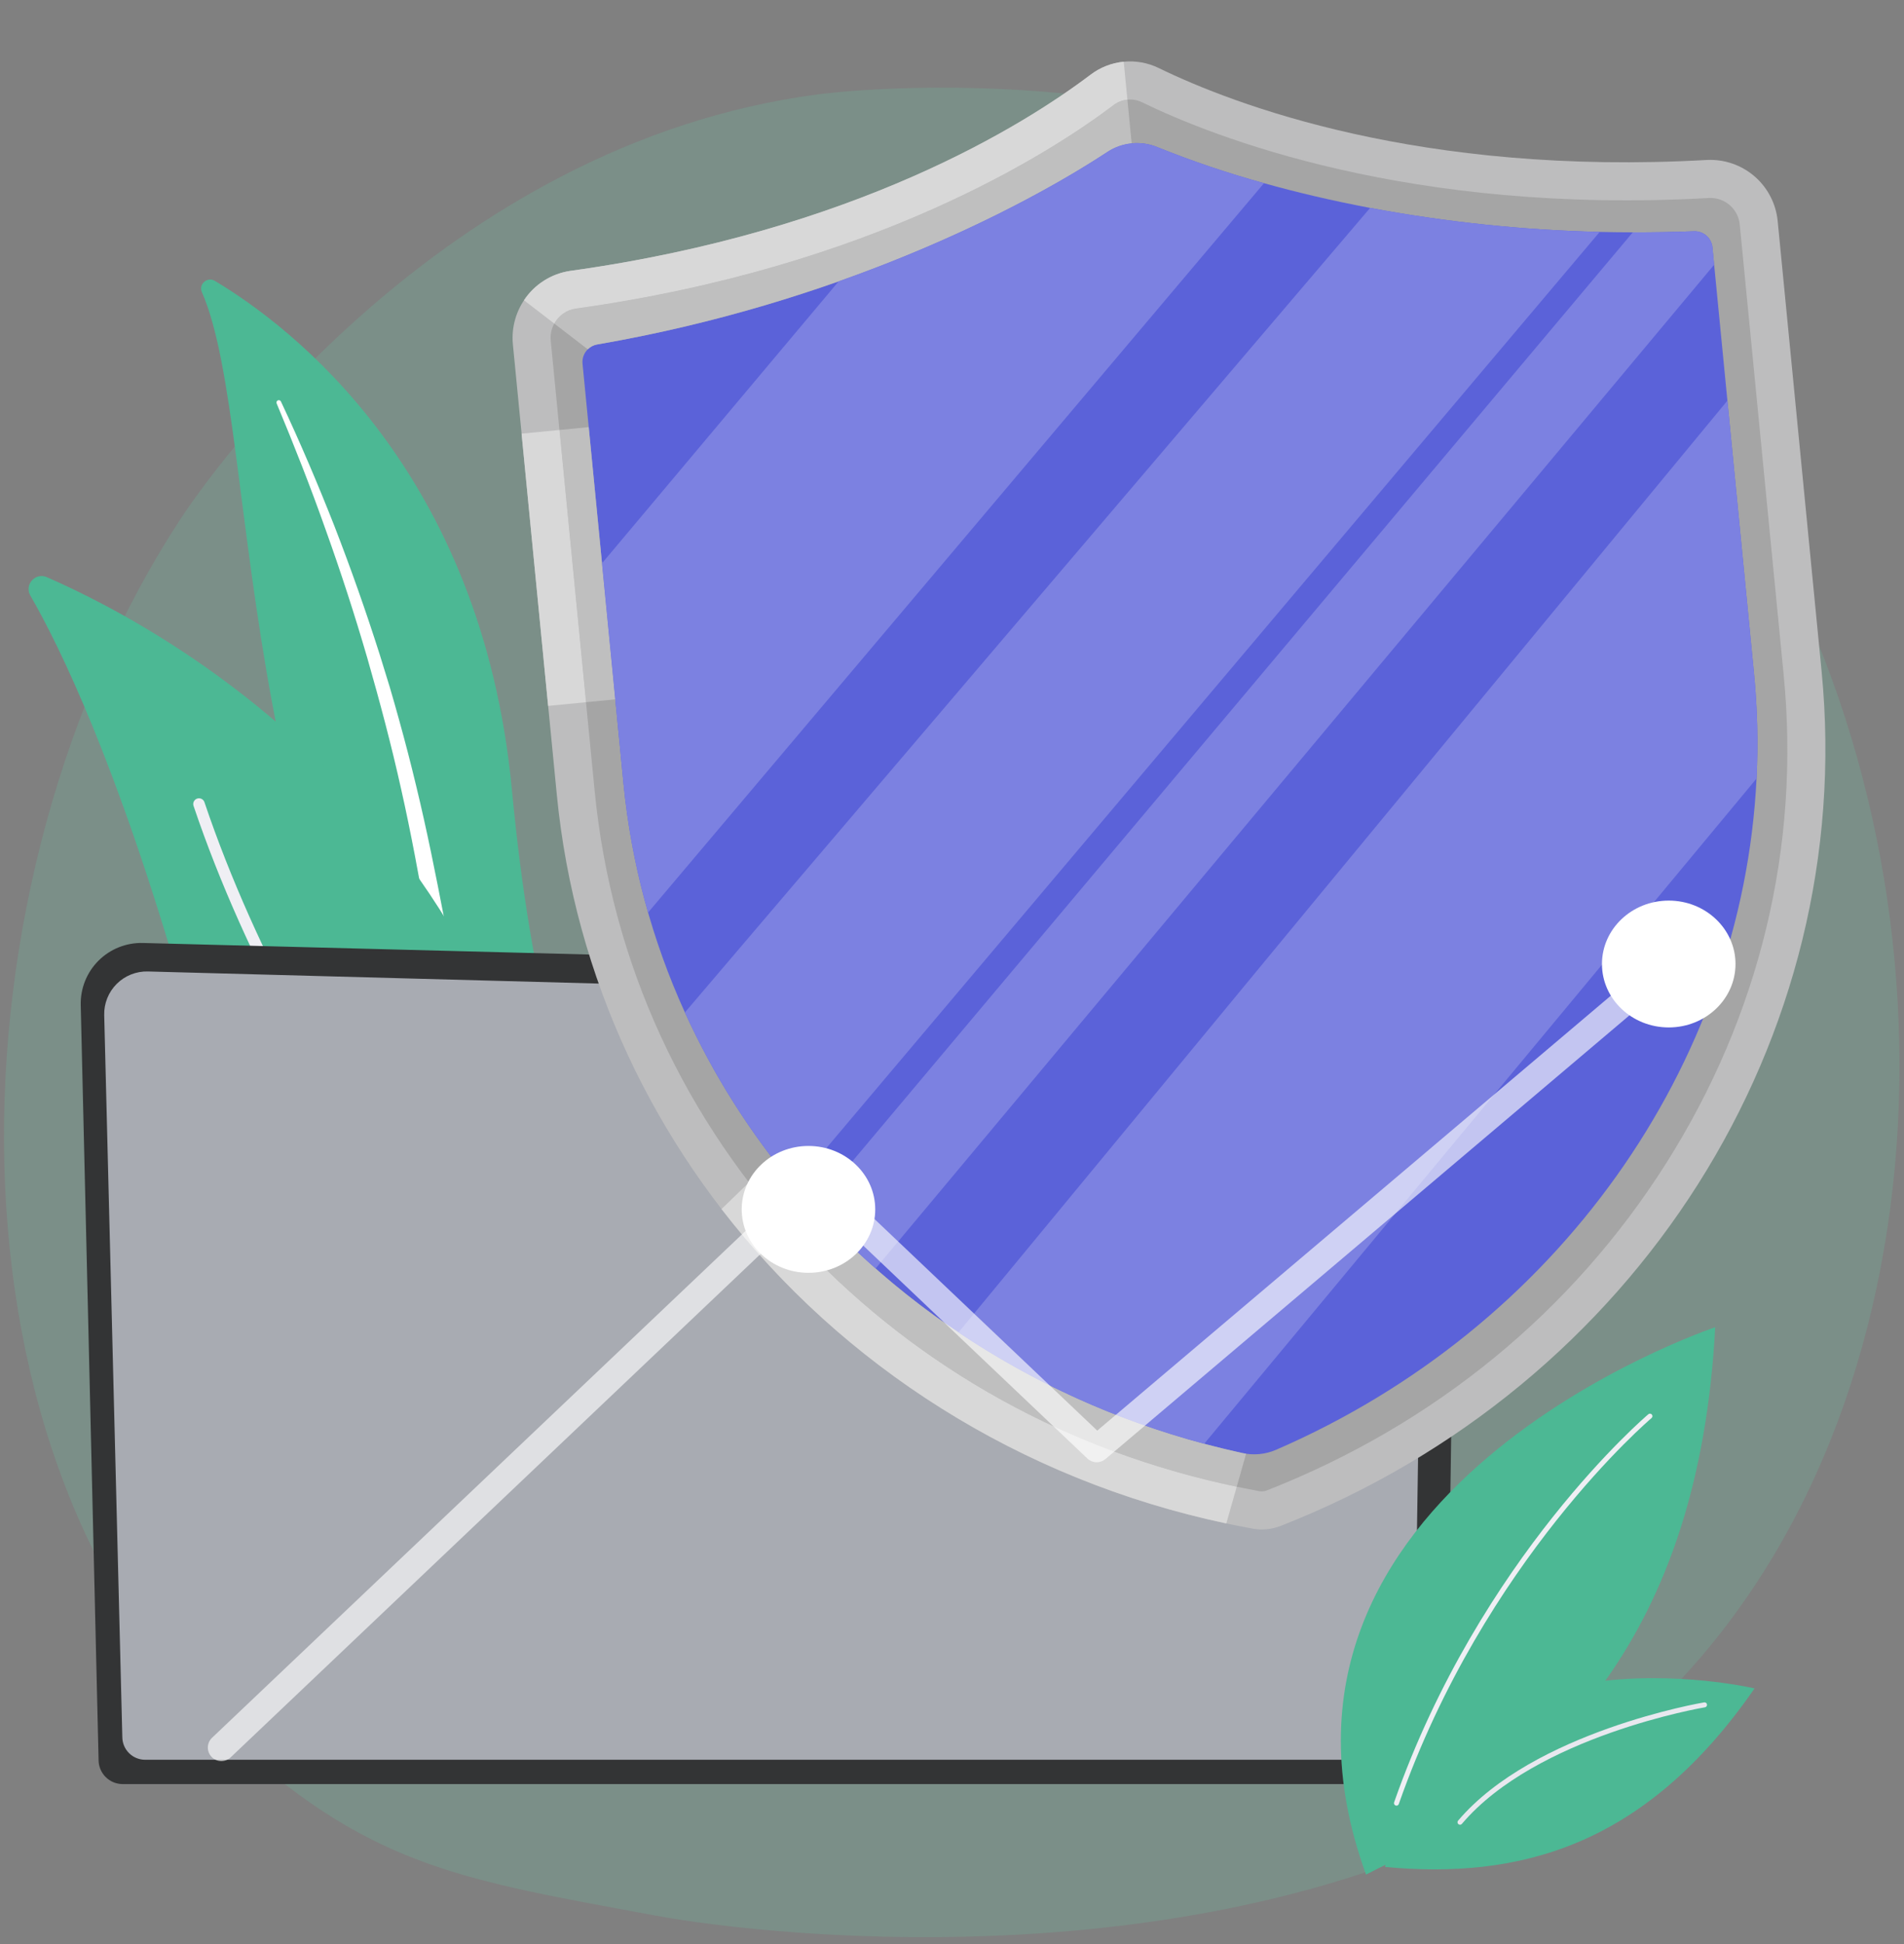 <svg width="239" height="244" viewBox="0 0 239 244" fill="none" xmlns="http://www.w3.org/2000/svg">
<rect x="0" y="0" width="239" height="244" fill="#808080" stroke="none"/>
<path d="M209.806 212.028C203.613 218.412 202.314 219.332 198.071 222.165C156.693 249.793 96.82 243.115 82.196 240.393C58.602 236.002 47.015 234.452 29.903 218.992C-8.98 183.862 -7.089 110.579 22.623 65.183C26.145 59.801 55.294 18.036 102.697 11.839C103.856 11.688 158.772 4.437 195.825 35.479C204.268 42.575 211.6 50.895 217.58 60.162C246.521 104.861 246.613 174.089 209.806 212.028Z" fill="#62E5B9" fill-opacity="0.15"/>
<path d="M25.343 36.665C24.9 35.661 26.024 34.684 26.966 35.247C36.532 40.964 60.482 59.111 64.261 99.152C69.001 149.39 83.1 165.016 98.17 173.132C98.17 173.132 79.625 171.821 64.699 156.101C28.052 117.504 33.219 54.519 25.343 36.665Z" fill="#4CB894"/>
<g style="mix-blend-mode:soft-light">
<path d="M34.726 50.628C36.91 55.859 38.99 61.13 40.874 66.469C42.786 71.797 44.533 77.178 46.115 82.612C47.674 88.048 49.13 93.513 50.352 99.031C51.598 104.544 52.606 110.104 53.599 115.689C54.623 121.267 55.622 126.891 57.201 132.43C58.77 137.959 61.026 143.389 64.206 148.246C65 149.456 65.819 150.657 66.701 151.797C67.562 152.954 68.475 154.073 69.407 155.176C75.036 161.816 82.051 167.144 89.959 170.784C90.089 170.847 90.229 170.884 90.373 170.893C90.516 170.902 90.66 170.882 90.796 170.835C90.932 170.788 91.058 170.715 91.166 170.62C91.273 170.525 91.362 170.409 91.425 170.28C91.488 170.151 91.525 170.01 91.534 169.867C91.543 169.723 91.523 169.579 91.476 169.443C91.429 169.307 91.356 169.181 91.261 169.073C91.166 168.966 91.05 168.878 90.921 168.815L90.917 168.813C89.668 168.182 88.428 167.538 87.221 166.841C86.612 166.502 86.019 166.137 85.42 165.783C84.834 165.407 84.234 165.054 83.661 164.66C81.342 163.125 79.137 161.426 77.063 159.574C72.907 155.894 69.279 151.574 66.233 146.939C64.734 144.605 63.413 142.161 62.282 139.627C61.158 137.079 60.206 134.458 59.432 131.782C57.858 126.415 56.823 120.857 55.759 115.287C54.688 109.718 53.574 104.129 52.231 98.594C51.567 95.826 50.854 93.07 50.091 90.327C49.718 88.953 49.318 87.587 48.921 86.221C48.51 84.859 48.091 83.499 47.663 82.142C45.937 76.72 44.046 71.356 41.989 66.052C39.907 60.762 37.684 55.529 35.264 50.39C35.232 50.32 35.173 50.265 35.101 50.238C35.028 50.21 34.948 50.213 34.878 50.244C34.807 50.275 34.752 50.333 34.723 50.405C34.695 50.477 34.696 50.557 34.727 50.628H34.726Z" fill="white"/>
</g>
<path d="M71.254 173.693C71.247 174.12 71.135 174.539 70.928 174.913C70.72 175.286 70.424 175.603 70.066 175.835C69.707 176.068 69.297 176.208 68.871 176.245C68.446 176.281 68.018 176.212 67.625 176.044C58.233 172.051 32.701 158.361 22.951 124.508C14.717 95.921 7.536 81.202 3.812 74.746C3.025 73.381 4.438 71.804 5.882 72.435C21.816 79.394 72.08 106.681 71.254 173.693Z" fill="#4CB894"/>
<path d="M68.894 174.531C68.829 174.615 68.747 174.685 68.652 174.734C68.558 174.783 68.454 174.811 68.347 174.815C68.241 174.819 68.135 174.8 68.037 174.758C67.938 174.717 67.851 174.654 67.78 174.574C67.479 174.237 37.543 140.381 24.299 101.15C24.267 101.06 24.252 100.964 24.257 100.868C24.262 100.772 24.287 100.678 24.328 100.592C24.37 100.505 24.429 100.428 24.501 100.364C24.573 100.301 24.657 100.252 24.747 100.222C24.838 100.191 24.934 100.179 25.03 100.185C25.126 100.192 25.219 100.218 25.305 100.262C25.391 100.305 25.467 100.365 25.529 100.438C25.591 100.511 25.638 100.596 25.667 100.688C38.815 139.634 68.558 173.278 68.857 173.613C68.969 173.738 69.033 173.898 69.04 174.065C69.047 174.232 68.995 174.397 68.894 174.531Z" fill="#EFEFF4"/>
<path d="M12.375 220.887C12.378 221.686 12.697 222.452 13.262 223.017C13.827 223.582 14.593 223.9 15.393 223.902H178.556C179.355 223.9 180.121 223.582 180.686 223.017C181.251 222.452 181.57 221.686 181.573 220.887L182.931 127.122C182.931 125.464 180.977 122.227 177.397 122.47L17.936 118.344C16.907 118.317 15.882 118.5 14.925 118.88C13.968 119.261 13.098 119.833 12.368 120.56C11.639 121.287 11.064 122.155 10.68 123.111C10.296 124.067 10.111 125.091 10.134 126.121L12.375 220.887Z" fill="#333435"/>
<path d="M15.354 217.995C15.356 218.752 15.658 219.476 16.192 220.011C16.727 220.546 17.452 220.848 18.209 220.85H174.621C175.377 220.848 176.102 220.546 176.637 220.011C177.172 219.476 177.473 218.752 177.475 217.995L178.757 132.874C178.606 127.752 174.115 125.911 171.392 126.019L18.564 121.919C17.84 121.9 17.119 122.029 16.447 122.297C15.774 122.564 15.162 122.966 14.65 123.478C14.137 123.989 13.734 124.599 13.464 125.271C13.194 125.944 13.064 126.663 13.081 127.387L15.354 217.995Z" fill="#A8ABB2"/>
<path d="M175.785 177.557H175.779C175.724 177.556 175.67 177.544 175.619 177.523C175.569 177.501 175.523 177.469 175.485 177.43C175.447 177.391 175.417 177.344 175.396 177.293C175.376 177.242 175.366 177.187 175.367 177.132L175.468 170.229C175.47 170.119 175.514 170.014 175.593 169.937C175.671 169.86 175.776 169.817 175.886 169.817H175.892C175.947 169.818 176.002 169.829 176.052 169.851C176.103 169.873 176.148 169.904 176.186 169.944C176.225 169.983 176.255 170.03 176.275 170.081C176.295 170.132 176.305 170.187 176.304 170.242L176.203 177.145C176.202 177.255 176.157 177.359 176.079 177.436C176 177.514 175.895 177.557 175.785 177.557Z" fill="#C6C9D3"/>
<path d="M176.034 160.64H176.028C175.973 160.64 175.918 160.628 175.868 160.606C175.817 160.584 175.772 160.553 175.733 160.513C175.695 160.474 175.665 160.427 175.645 160.376C175.625 160.325 175.615 160.271 175.615 160.216L176.004 133.776C175.996 132.206 175.52 130.952 174.586 130.058C172.845 128.389 170.08 128.474 169.963 128.48L121.116 127.17C121.061 127.169 121.007 127.156 120.956 127.134C120.906 127.112 120.861 127.08 120.823 127.04C120.785 127 120.756 126.953 120.736 126.902C120.717 126.85 120.707 126.796 120.709 126.741C120.708 126.685 120.718 126.63 120.74 126.579C120.761 126.527 120.793 126.481 120.834 126.443C120.874 126.404 120.922 126.375 120.975 126.356C121.027 126.338 121.083 126.33 121.138 126.334L169.957 127.644C170.26 127.626 173.204 127.575 175.165 129.454C176.268 130.511 176.832 131.967 176.84 133.781L176.452 160.228C176.45 160.338 176.405 160.443 176.327 160.52C176.249 160.597 176.144 160.64 176.034 160.64Z" fill="#C6C9D3"/>
<path d="M171.475 235.257C195.069 223.545 213.27 205.121 215.301 166.568C215.301 166.568 153.892 187.07 171.475 235.257Z" fill="#4CB894"/>
<path d="M173.859 234.305C190.442 235.835 206.352 231.964 220.242 211.894C220.242 211.894 180.394 202.54 173.859 234.305Z" fill="#4CB894"/>
<path d="M175.291 226.608C175.356 226.608 175.419 226.588 175.472 226.55C175.525 226.513 175.565 226.46 175.586 226.399C186.31 195.828 207.103 178.139 207.312 177.964C207.375 177.911 207.415 177.835 207.422 177.752C207.43 177.669 207.404 177.587 207.351 177.524C207.324 177.492 207.292 177.466 207.255 177.447C207.219 177.428 207.179 177.416 207.138 177.413C207.056 177.406 206.973 177.431 206.91 177.485C206.7 177.661 185.779 195.452 174.996 226.192C174.982 226.23 174.976 226.271 174.979 226.312C174.981 226.353 174.991 226.394 175.009 226.431C175.027 226.468 175.052 226.501 175.082 226.528C175.113 226.556 175.149 226.577 175.187 226.59C175.221 226.602 175.256 226.608 175.291 226.608Z" fill="#EFEFF4"/>
<path d="M183.268 229.004C183.313 229.004 183.358 228.994 183.399 228.975C183.44 228.956 183.477 228.928 183.506 228.894C192.866 217.861 213.804 214.301 214.014 214.267C214.055 214.26 214.094 214.245 214.129 214.224C214.164 214.202 214.194 214.174 214.218 214.14C214.242 214.107 214.259 214.069 214.268 214.029C214.278 213.989 214.279 213.948 214.272 213.907C214.266 213.866 214.252 213.827 214.23 213.792C214.209 213.757 214.181 213.726 214.147 213.702C214.114 213.678 214.076 213.661 214.035 213.652C213.995 213.643 213.953 213.642 213.913 213.649C213.7 213.684 192.535 217.283 183.029 228.489C182.99 228.535 182.966 228.59 182.958 228.649C182.95 228.708 182.959 228.769 182.984 228.823C183.009 228.877 183.049 228.923 183.099 228.955C183.149 228.987 183.208 229.004 183.268 229.004Z" fill="#E8E8EF"/>
<path d="M223.145 27.757L228.657 84.25C233.154 130.349 205.458 173.978 160.764 191.499C159.642 191.937 158.421 192.056 157.236 191.843C109.997 183.291 74.392 145.837 69.894 99.738L64.383 43.246C64.167 41.075 64.794 38.905 66.133 37.184C67.472 35.462 69.422 34.322 71.579 33.998C107.346 29.027 128.611 15.643 136.888 9.382C138.099 8.46 139.543 7.894 141.057 7.746C142.572 7.598 144.098 7.875 145.464 8.545C154.796 13.089 178.247 22.109 214.3 20.074C216.478 19.976 218.611 20.718 220.257 22.148C221.904 23.578 222.937 25.586 223.145 27.757Z" fill="#BDBDBE"/>
<path d="M158.557 187.158C158.4 187.174 158.241 187.168 158.085 187.14C135.9 183.124 116.161 172.557 100.999 156.581C85.859 140.628 76.747 120.812 74.645 99.275L69.134 42.782C69.033 41.834 69.302 40.883 69.884 40.128C70.466 39.373 71.317 38.871 72.26 38.728C109.579 33.541 131.902 19.143 139.767 13.194C140.274 12.805 140.88 12.565 141.517 12.503C142.153 12.441 142.795 12.559 143.368 12.842C152.233 17.16 176.921 26.971 214.566 24.846C215.514 24.809 216.441 25.139 217.153 25.768C217.864 26.396 218.306 27.275 218.387 28.221L223.898 84.714C225.999 106.251 220.888 127.455 209.118 146.033C197.331 164.639 180.006 178.821 159.017 187.049C158.87 187.106 158.715 187.143 158.557 187.158Z" fill="#A5A5A5"/>
<path d="M214.955 31.04L220.173 84.524C220.601 88.905 220.707 93.311 220.491 97.707C218.72 133.744 195.45 166.652 160.186 181.946C158.853 182.525 157.372 182.669 155.952 182.359C154.337 182.009 152.738 181.62 151.156 181.194C140.174 178.27 129.752 173.548 120.311 167.22C116.671 164.778 113.196 162.099 109.908 159.199C107.174 156.792 104.575 154.234 102.126 151.538C101.314 150.645 100.519 149.735 99.739 148.81C94.177 142.224 89.545 134.906 85.972 127.062C81.845 117.986 79.241 108.291 78.266 98.368L73.123 45.65C73.067 45.089 73.227 44.527 73.568 44.078C73.909 43.629 74.408 43.326 74.964 43.229C85.271 41.444 95.41 38.795 105.273 35.31C120.341 29.982 131.988 23.684 139.005 19.065C139.921 18.463 140.971 18.094 142.062 17.989C143.154 17.884 144.254 18.046 145.269 18.462C149.644 20.225 154.117 21.737 158.664 22.99C162.647 24.106 167.101 25.168 171.985 26.092C181.495 27.87 191.132 28.877 200.804 29.104C202.168 29.139 203.554 29.155 204.955 29.159C207.465 29.166 210.03 29.121 212.65 29.024C213.218 29.004 213.773 29.201 214.202 29.576C214.63 29.95 214.899 30.474 214.955 31.04Z" fill="#5B62D9"/>
<path d="M141.518 12.502L142.053 17.992C140.964 18.095 139.917 18.463 139.004 19.066C127.81 26.436 104.827 38.079 74.963 43.23C74.516 43.307 74.104 43.521 73.783 43.841L69.578 40.61C69.846 40.108 70.228 39.676 70.694 39.349C71.16 39.022 71.696 38.809 72.259 38.727C109.579 33.542 131.901 19.142 139.768 13.192C140.276 12.805 140.882 12.565 141.518 12.502Z" fill="#BFBFBF"/>
<path d="M141.054 7.744L141.518 12.501C140.882 12.565 140.276 12.804 139.768 13.192C131.901 19.142 109.579 33.541 72.259 38.727C71.696 38.809 71.16 39.021 70.694 39.348C70.228 39.675 69.846 40.107 69.578 40.609L65.771 37.683C66.423 36.694 67.278 35.854 68.278 35.219C69.278 34.583 70.401 34.166 71.574 33.995C107.341 29.025 128.606 15.642 136.883 9.38C138.095 8.459 139.539 7.893 141.054 7.744Z" fill="#D8D8D8"/>
<path d="M73.899 53.603L70.228 53.961L73.561 88.127L77.232 87.769L73.899 53.603Z" fill="#BFBFBF"/>
<path d="M70.228 53.961L65.471 54.425L68.804 88.591L73.561 88.127L70.228 53.961Z" fill="#D8D8D8"/>
<path d="M156.416 182.442L155.24 186.587C134.211 182.203 115.511 171.87 101.001 156.582C98.53 153.979 96.199 151.246 94.02 148.395L97.047 145.462C111.054 163.685 131.771 177.087 155.952 182.359C156.107 182.392 156.262 182.421 156.416 182.442Z" fill="#BFBFBF"/>
<path d="M155.24 186.587L153.932 191.192L153.928 191.193C127.943 185.684 105.705 171.366 90.568 151.737L94.019 148.395C96.199 151.247 98.53 153.979 101.001 156.582C115.511 171.87 134.211 182.202 155.24 186.587Z" fill="#D8D8D8"/>
<path d="M158.664 22.99L81.351 114.523C79.832 109.243 78.8 103.836 78.266 98.368L75.566 70.695L105.273 35.31C120.341 29.982 131.988 23.684 139.005 19.065C139.921 18.463 140.971 18.094 142.062 17.989C143.154 17.884 144.254 18.046 145.269 18.462C149.644 20.225 154.117 21.737 158.664 22.99Z" fill="#7C81E1"/>
<path d="M216.832 50.282L220.173 84.524C220.601 88.905 220.707 93.311 220.491 97.707L151.156 181.194C140.174 178.27 129.752 173.548 120.311 167.22L216.832 50.282Z" fill="#7C81E1"/>
<path d="M200.804 29.104L99.739 148.81C94.177 142.224 89.545 134.907 85.972 127.062L171.985 26.093C181.495 27.87 191.132 28.877 200.804 29.104Z" fill="#7C81E1"/>
<path d="M214.955 31.041L215.168 33.225L109.909 159.199C107.174 156.792 104.576 154.235 102.126 151.538L204.955 29.159C207.465 29.166 210.03 29.121 212.65 29.024C213.218 29.004 213.773 29.201 214.202 29.576C214.63 29.95 214.9 30.474 214.955 31.041Z" fill="#7C81E1"/>
<path opacity="0.63" d="M212.044 121.042L210.687 119.753C210.384 119.466 209.985 119.3 209.567 119.288C209.15 119.276 208.742 119.419 208.423 119.689L137.731 179.542L103.635 147.159C103.32 146.86 102.902 146.693 102.467 146.693C102.032 146.693 101.614 146.86 101.299 147.159L26.617 218.09C26.291 218.399 26.101 218.826 26.089 219.276C26.078 219.726 26.245 220.161 26.555 220.488C26.865 220.814 27.291 221.004 27.741 221.015C28.191 221.027 28.627 220.859 28.953 220.549L102.467 150.729L136.497 183.049C136.8 183.337 137.199 183.503 137.617 183.515C138.035 183.527 138.442 183.384 138.761 183.114L209.454 123.261L212.044 125.721V121.042Z" fill="white"/>
<path d="M101.484 159.737C106.112 159.737 109.864 156.173 109.864 151.777C109.864 147.381 106.112 143.817 101.484 143.817C96.855 143.817 93.103 147.381 93.103 151.777C93.103 156.173 96.855 159.737 101.484 159.737Z" fill="white"/>
<path d="M209.468 128.943C214.097 128.943 217.849 125.379 217.849 120.983C217.849 116.588 214.097 113.024 209.468 113.024C204.839 113.024 201.087 116.588 201.087 120.983C201.087 125.379 204.839 128.943 209.468 128.943Z" fill="white"/>
</svg>

